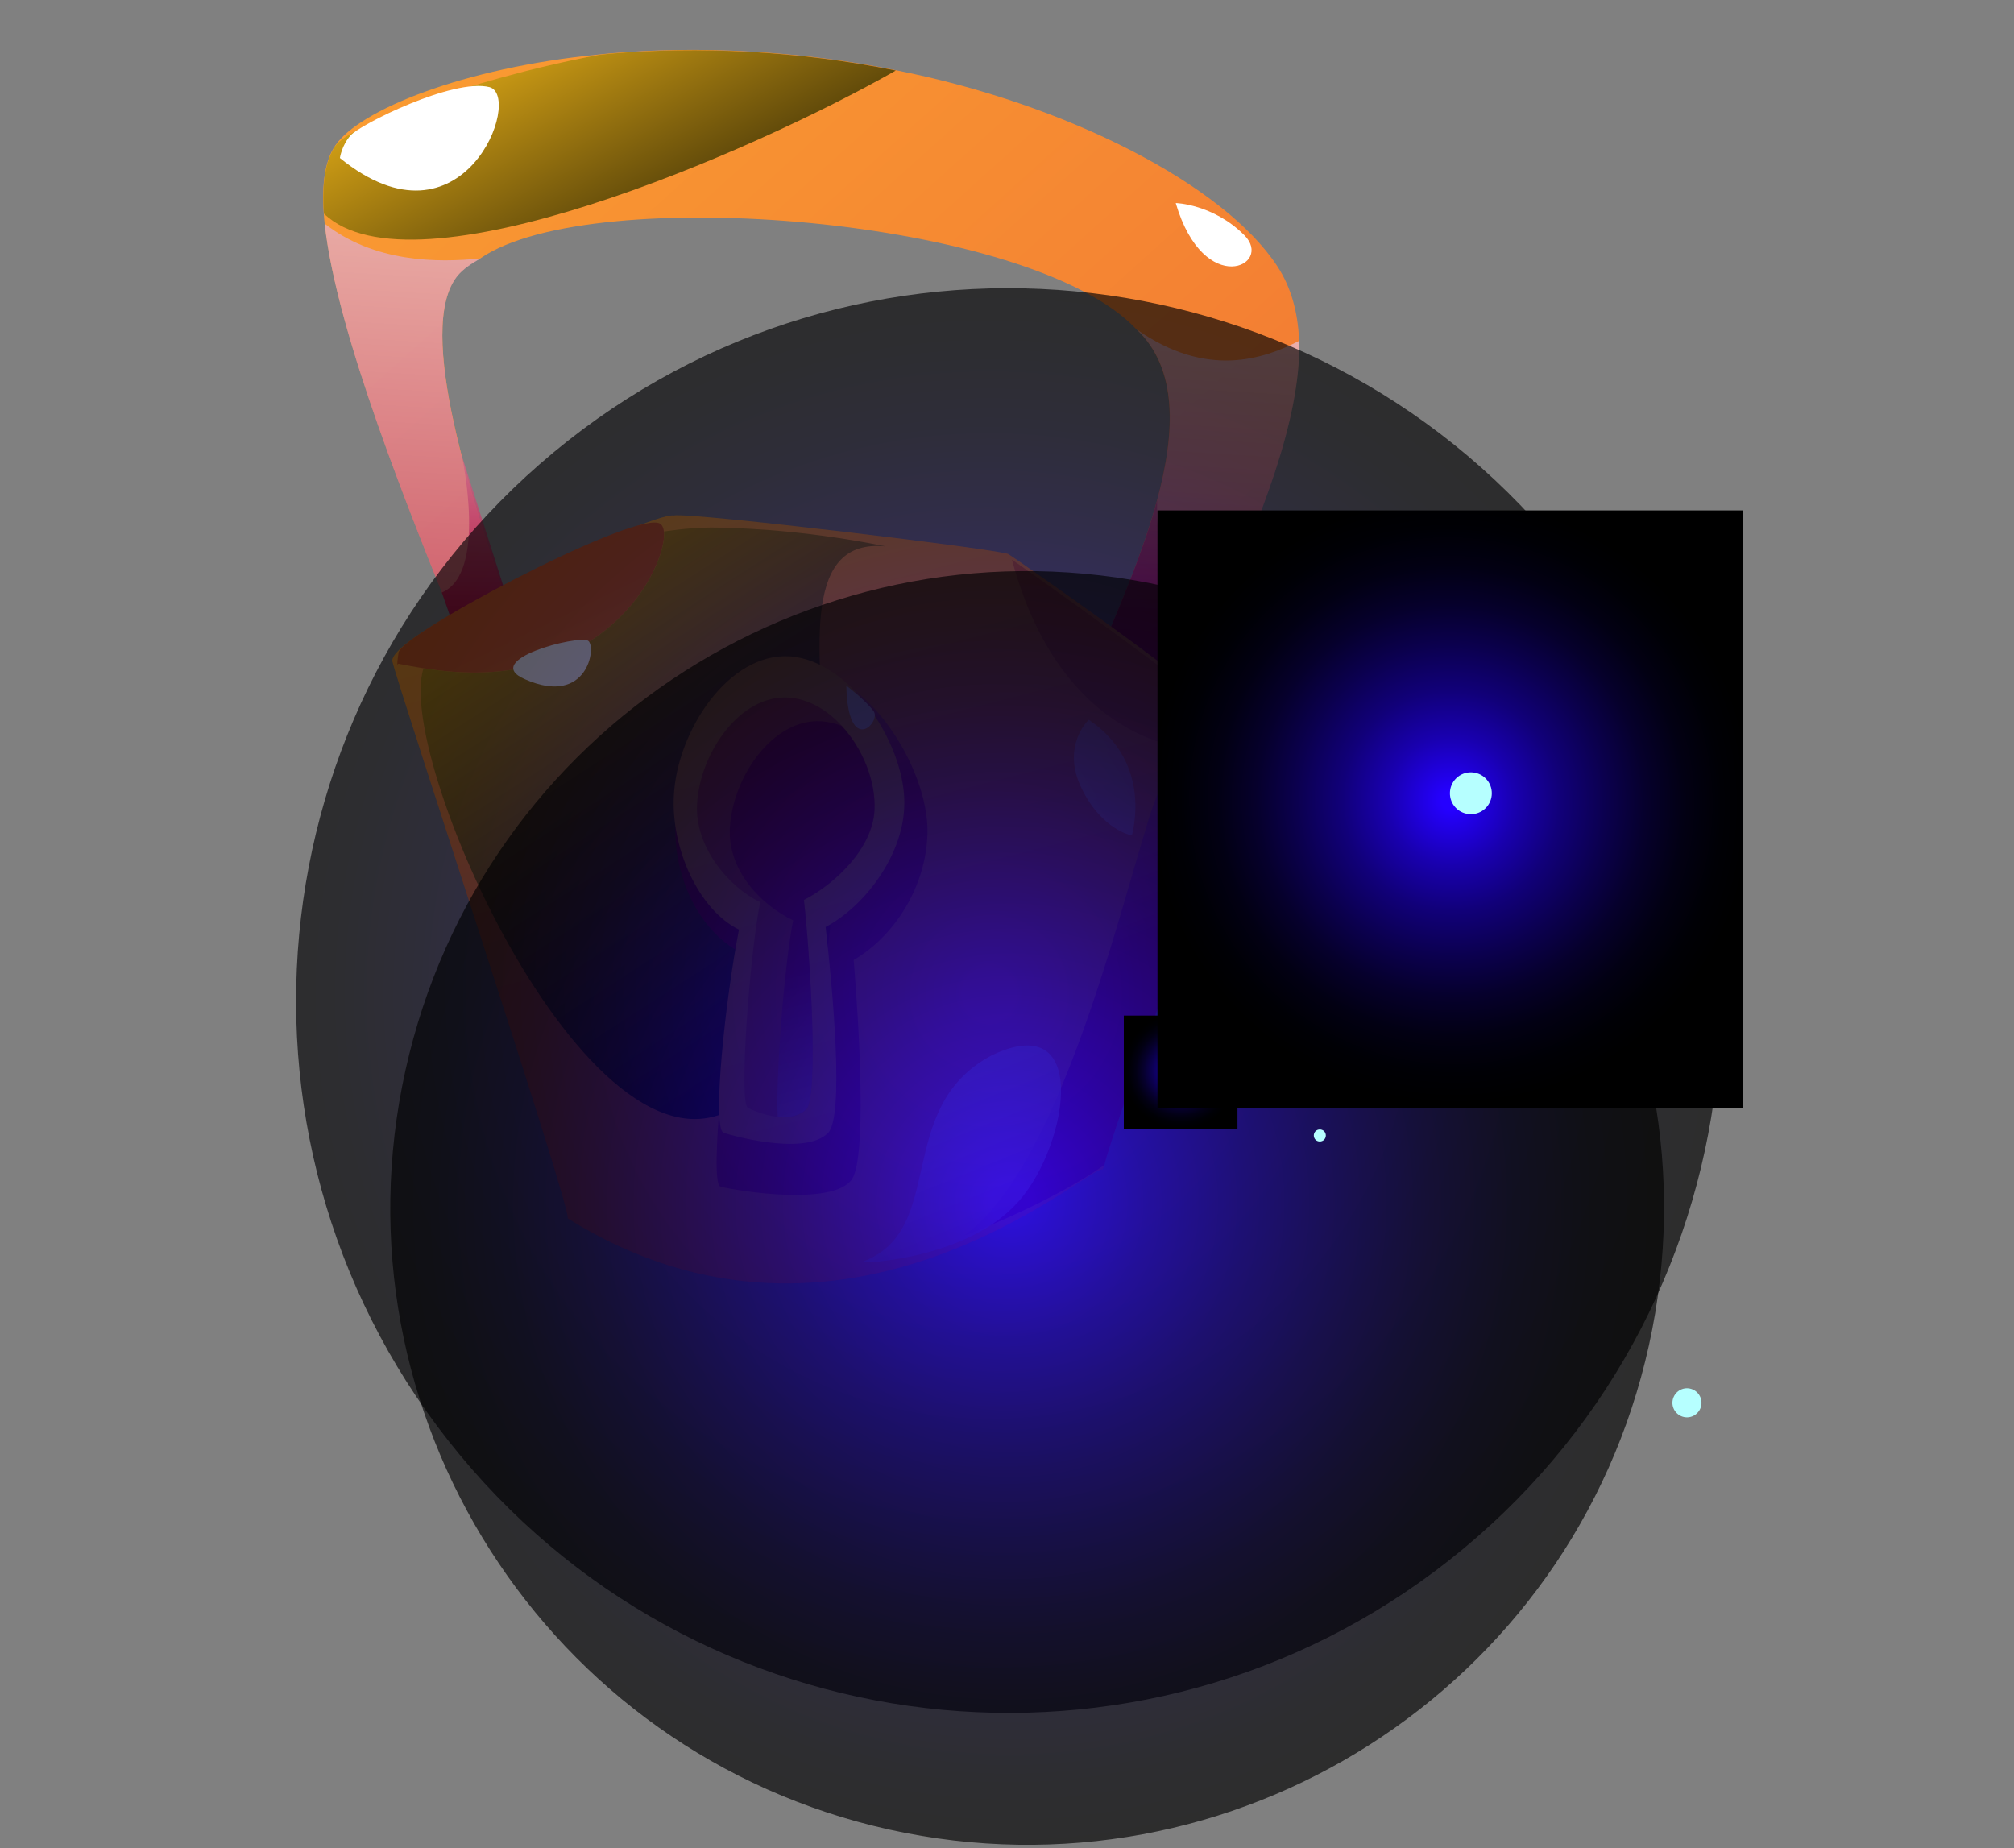 <svg width="389" height="357" viewBox="0 0 389 357" fill="none" xmlns="http://www.w3.org/2000/svg">
<rect x="0" y="0" width="389" height="357" fill="#808080" stroke="none"/>
<path d="M226.112 138.567C220.86 149.883 217.134 157.981 217.134 157.947C212.593 154.525 207.85 150.933 202.971 147.173C202.971 147.173 206.393 139.99 210.764 130.097C219.607 108.921 234.548 77.819 219.505 63.623C199.143 41.871 114.238 35.197 92.893 49.833C90.927 50.883 89.403 52.001 88.454 53.12C79.815 63.419 91.944 98.283 97.5 115.155C99.432 120.746 100.753 124.303 100.753 124.303C100.719 124.303 101.939 145.953 97.466 141.311C96.213 140.058 92.757 132.401 88.285 121.626C79.272 99.333 65.009 64.368 62.705 43.091C62.637 42.447 62.569 41.803 62.535 41.194C62.129 35.535 62.773 30.962 64.805 28.048C69.413 21.305 89.267 13.106 115.66 10.531C116.304 10.464 116.982 10.396 117.626 10.328C134.701 8.803 154.217 9.752 172.953 13.547C206.292 20.12 236.479 35.773 246.711 51.425C249.422 55.559 250.709 60.438 250.913 65.757C251.455 87 235.463 117.188 226.112 138.465V138.567Z" fill="url(#paint0_linear_460_1615)"/>
<path style="mix-blend-mode:screen" d="M172.986 13.648C145.238 29.437 79.78 57.829 62.569 41.261C62.162 35.603 62.806 31.029 64.838 28.116C67.244 24.524 89.538 15.546 115.694 10.599C116.337 10.531 117.015 10.464 117.659 10.396C134.735 8.871 154.25 9.82 172.986 13.614V13.648Z" fill="url(#paint1_linear_460_1615)"/>
<path d="M227.092 39.228C232.58 57.829 246.099 51.188 240.339 45.429C234.376 39.432 227.058 39.194 227.092 39.228Z" fill="white"/>
<path style="mix-blend-mode:multiply" opacity="0.8" d="M250.944 65.859C251.317 80.936 243.389 100.553 235.359 118.238C232.852 123.795 230.378 129.148 228.108 134.129C227.397 135.653 226.753 137.11 226.11 138.567C222.044 136.466 215.302 132.841 210.762 130.097C211.609 128.098 212.489 126.031 213.404 123.863C217.029 115.325 221.027 105.77 223.501 96.589C227.058 83.511 227.532 71.178 219.537 63.623C233.089 73.143 244.1 69.348 250.944 65.825V65.859Z" fill="url(#paint2_linear_460_1615)"/>
<path style="mix-blend-mode:multiply" opacity="0.8" d="M97.501 115.223C97.467 116.206 97.433 117.188 97.399 118.205C94.35 119.356 91.3 120.542 88.285 121.728C79.273 99.435 65.009 64.47 62.705 43.193C72.293 50.714 84.558 50.782 92.893 49.901C90.928 50.951 89.403 52.069 88.454 53.187C79.815 63.487 91.944 98.35 97.501 115.223Z" fill="url(#paint3_linear_460_1615)"/>
<path d="M65.656 30.521C89.44 49.833 101.061 18.629 94.556 16.833C87.509 15.037 69.383 24.151 67.757 26.116C66.029 27.98 65.656 30.487 65.656 30.487V30.521Z" fill="white"/>
<path style="mix-blend-mode:multiply" opacity="0.8" d="M85.336 114.444C94.212 110.785 89.198 88.017 89.198 88.017L98.549 117.391L86.928 118.984L85.336 114.444Z" fill="url(#paint4_linear_460_1615)"/>
<path style="mix-blend-mode:multiply" opacity="0.8" d="M235.363 118.238C232.856 123.795 230.382 129.148 228.112 134.128L213.408 123.896C217.033 115.359 221.031 105.804 223.505 96.622C223.098 113.122 229.942 117.425 235.363 118.272V118.238Z" fill="url(#paint5_linear_460_1615)"/>
<path d="M241.596 147.681C235.769 160.928 215.406 216.425 213.306 224.997C213.102 225.607 213.001 225.912 213.001 225.912C210.968 224.421 163.399 268.906 109.63 235.33C110.884 234.992 76.732 132.265 75.784 127.725C74.937 122.372 126.232 98.791 130.095 99.57C133.042 98.859 194.976 106.346 194.807 107.058C196.128 107.769 244.747 141.684 242.714 144.394C242.647 144.801 242.274 145.919 241.596 147.647V147.681Z" fill="url(#paint6_linear_460_1615)"/>
<path d="M128.261 102.653C128.837 109.565 116.505 134.772 81.811 129.08C80.252 128.843 78.626 128.538 76.932 128.199C76.932 128.199 76.492 129.216 76.966 126.2C76.525 122.948 120.672 99.57 127.076 100.993C127.719 101.095 128.126 101.705 128.228 102.653H128.261Z" fill="url(#paint7_linear_460_1615)"/>
<path d="M195.449 108.108C207.138 151.306 240.985 145.817 241.798 143.751C243.458 142.091 196.703 108.82 195.449 108.108Z" fill="url(#paint8_linear_460_1615)"/>
<path style="mix-blend-mode:screen" d="M171.055 105.533C139.614 102.518 180.813 185.187 145.171 211.411C117.253 237.668 75.884 146.969 81.813 129.08C116.507 134.772 128.84 109.565 128.264 102.653C131.923 102.111 135.379 101.84 138.53 101.908C156.114 102.179 171.089 105.567 171.055 105.533Z" fill="url(#paint9_linear_460_1615)"/>
<path style="mix-blend-mode:multiply" opacity="0.8" d="M164.89 185.458C165.974 198.604 167.532 224.861 164.28 228.114C159.672 233.331 139.174 229.401 139.073 229.164C137.006 227.741 140.191 198.57 142.833 183.865C135.142 179.766 129.891 169.534 130.467 158.421C131.009 144.97 144.426 128.843 156.25 129.622C168.21 130.469 180.102 149.68 179.086 162.08C178.442 171.939 172.513 180.952 164.89 185.424V185.458Z" fill="url(#paint10_linear_460_1615)"/>
<path d="M159.467 179.021C160.856 191.285 163.126 215.917 159.874 218.898C155.198 223.506 139.782 218.898 139.681 218.763C137.546 217.441 140.087 193.081 142.73 179.563C134.937 175.734 129.55 163.808 130.16 153.576C130.804 141.21 140.731 125.997 152.589 126.776C164.583 127.623 175.323 144.53 174.646 156.117C174.205 165.333 167.124 174.989 159.467 179.054V179.021Z" fill="url(#paint11_linear_460_1615)"/>
<path d="M155.268 173.837C156.386 183.323 158.249 212.054 155.674 214.324C154.218 215.68 152.185 215.917 150.22 215.713C147.204 215.409 144.426 213.986 144.426 213.952C142.698 212.969 144.765 184.543 146.832 174.243C140.598 171.296 134.194 163.435 134.634 155.372C135.143 145.512 142.901 134.196 152.252 134.738C156.149 134.976 159.74 137.11 162.586 140.193C166.686 144.598 169.227 151.001 168.922 156.524C168.549 163.842 161.366 170.72 155.268 173.837Z" fill="#DD5B28"/>
<path style="mix-blend-mode:multiply" opacity="0.8" d="M155.264 173.837C156.382 183.323 158.246 212.054 155.671 214.324C154.214 215.68 152.181 215.917 150.216 215.713C149.81 207.921 151.504 186.271 153.198 177.767C146.964 174.819 140.526 168.043 140.967 159.98C141.475 150.12 149.234 138.77 158.619 139.312C159.974 139.414 161.295 139.719 162.549 140.193C166.648 144.598 169.189 151.001 168.884 156.524C168.512 163.842 161.329 170.72 155.23 173.837H155.264Z" fill="url(#paint12_linear_460_1615)"/>
<path d="M163.465 132.434C163.77 146.224 170.241 139.482 168.75 137.381C167.192 135.247 163.465 132.434 163.465 132.434Z" fill="white"/>
<path style="mix-blend-mode:multiply" opacity="0.8" d="M241.597 147.681C235.77 160.928 215.408 216.425 213.307 224.997C203.21 232.213 186.27 238.786 186.236 238.617C208.021 223.371 220.591 155.033 224.623 151.611C226.69 149.917 234.347 148.494 241.597 147.681Z" fill="url(#paint13_linear_460_1615)"/>
<path d="M101.429 131.215C113.49 136.534 115.286 124.879 113.592 123.761C111.729 122.609 92.654 127.454 101.429 131.215Z" fill="white"/>
<path style="mix-blend-mode:multiply" opacity="0.8" d="M166.312 243.801C183.185 237.872 172.343 214.121 191.452 203.889C211.442 194.199 205.953 223.099 195.822 233.027C185.794 243.259 166.482 244.106 166.312 243.767V243.801Z" fill="url(#paint14_linear_460_1615)"/>
<path style="mix-blend-mode:multiply" opacity="0.8" d="M210.324 139.041C222.928 147.545 218.557 161.301 218.625 161.369C218.625 161.369 212.797 160.352 208.901 152.255C204.903 144.089 210.256 138.973 210.324 139.041Z" fill="url(#paint15_linear_460_1615)"/>
<path style="mix-blend-mode:screen" opacity="0.65" d="M282.616 299.167C341.107 250.659 349.199 163.918 300.691 105.427C252.182 46.936 165.442 38.843 106.951 87.352C48.459 135.861 40.367 222.601 88.876 281.092C137.384 339.584 224.125 347.676 282.616 299.167Z" fill="url(#paint16_radial_460_1615)"/>
<path style="mix-blend-mode:screen" opacity="0.65" d="M318.48 259.878C333.147 193.556 291.272 127.902 224.951 113.235C158.629 98.568 92.975 140.443 78.308 206.765C63.642 273.086 105.516 338.74 171.838 353.407C238.16 368.074 303.814 326.199 318.48 259.878Z" fill="url(#paint17_radial_460_1615)"/>
<rect x="217.061" y="196.164" width="21.955" height="21.955" fill="url(#paint18_radial_460_1615)" style="mix-blend-mode:screen"/>
<path d="M230.852 207.582C230.648 208.666 229.598 209.378 228.514 209.174C227.43 208.971 226.718 207.921 226.921 206.837C227.125 205.753 228.175 205.041 229.259 205.244C230.343 205.448 231.055 206.498 230.852 207.582Z" fill="#B6FFFF"/>
<rect x="223.564" y="98.588" width="113.026" height="115.466" fill="url(#paint19_radial_460_1615)" style="mix-blend-mode:screen"/>
<path d="M281.267 150.324C282.859 148.765 285.434 148.799 286.992 150.391C288.551 151.984 288.517 154.559 286.925 156.117C285.332 157.676 282.757 157.642 281.199 156.049C279.64 154.457 279.674 151.882 281.267 150.324Z" fill="#B6FFFF"/>
<path d="M323.884 268.94C325.002 267.856 326.763 267.89 327.848 269.008C328.932 270.126 328.898 271.888 327.78 272.972C326.662 274.056 324.9 274.022 323.816 272.904C322.732 271.786 322.766 270.024 323.884 268.94Z" fill="#B6FFFF"/>
<path d="M254.09 218.492C254.564 218.051 255.276 218.051 255.75 218.492C256.191 218.966 256.191 219.678 255.75 220.152C255.276 220.592 254.564 220.592 254.09 220.152C253.65 219.678 253.65 218.966 254.09 218.492Z" fill="#B6FFFF"/>
<defs>
<linearGradient id="paint0_linear_460_1615" x1="5.616" y1="-88.638" x2="241.866" y2="173.566" gradientUnits="userSpaceOnUse">
<stop stop-color="#FFB230"/>
<stop offset="1" stop-color="#F07134"/>
</linearGradient>
<linearGradient id="paint1_linear_460_1615" x1="99.397" y1="-9.052" x2="138.868" y2="69.416" gradientUnits="userSpaceOnUse">
<stop stop-color="#FFC21A"/>
<stop offset="1"/>
</linearGradient>
<linearGradient id="paint2_linear_460_1615" x1="235.867" y1="16.494" x2="224.856" y2="197.723" gradientUnits="userSpaceOnUse">
<stop stop-color="white"/>
<stop offset="0.98" stop-color="#AA0038"/>
</linearGradient>
<linearGradient id="paint3_linear_460_1615" x1="86.388" y1="-23.349" x2="73.174" y2="194.267" gradientUnits="userSpaceOnUse">
<stop stop-color="white"/>
<stop offset="0.98" stop-color="#AA0038"/>
</linearGradient>
<linearGradient id="paint4_linear_460_1615" x1="92.789" y1="45.191" x2="91.875" y2="120.237" gradientUnits="userSpaceOnUse">
<stop stop-color="white"/>
<stop offset="0.98" stop-color="#AA0038"/>
</linearGradient>
<linearGradient id="paint5_linear_460_1615" x1="225.266" y1="46.818" x2="224.385" y2="121.83" gradientUnits="userSpaceOnUse">
<stop stop-color="white"/>
<stop offset="0.98" stop-color="#AA0038"/>
</linearGradient>
<linearGradient id="paint6_linear_460_1615" x1="144.291" y1="77.615" x2="170.785" y2="180.85" gradientUnits="userSpaceOnUse">
<stop stop-color="#FFB230"/>
<stop offset="1" stop-color="#F07134"/>
</linearGradient>
<linearGradient id="paint7_linear_460_1615" x1="130.904" y1="173.667" x2="104.985" y2="120.373" gradientUnits="userSpaceOnUse">
<stop stop-color="#F1A524"/>
<stop offset="1" stop-color="#D75F26"/>
</linearGradient>
<linearGradient id="paint8_linear_460_1615" x1="207.206" y1="54.847" x2="216.828" y2="114.681" gradientUnits="userSpaceOnUse">
<stop stop-color="#F1A524"/>
<stop offset="1" stop-color="#D75F26"/>
</linearGradient>
<linearGradient id="paint9_linear_460_1615" x1="91.097" y1="76.734" x2="173.427" y2="204.33" gradientUnits="userSpaceOnUse">
<stop stop-color="#FFC21A"/>
<stop offset="1"/>
</linearGradient>
<linearGradient id="paint10_linear_460_1615" x1="137.379" y1="111.665" x2="149.847" y2="158.658" gradientUnits="userSpaceOnUse">
<stop stop-color="white"/>
<stop offset="0.98" stop-color="#AA0038"/>
</linearGradient>
<linearGradient id="paint11_linear_460_1615" x1="147.101" y1="145.953" x2="174.002" y2="252.406" gradientUnits="userSpaceOnUse">
<stop stop-color="#FFB230"/>
<stop offset="1" stop-color="#F07134"/>
</linearGradient>
<linearGradient id="paint12_linear_460_1615" x1="172.408" y1="233.094" x2="159.77" y2="185.187" gradientUnits="userSpaceOnUse">
<stop stop-color="white"/>
<stop offset="0.98" stop-color="#AA0038"/>
</linearGradient>
<linearGradient id="paint13_linear_460_1615" x1="179.528" y1="105.94" x2="212.087" y2="188.507" gradientUnits="userSpaceOnUse">
<stop stop-color="white"/>
<stop offset="0.98" stop-color="#AA0038"/>
</linearGradient>
<linearGradient id="paint14_linear_460_1615" x1="171.665" y1="191.421" x2="212.424" y2="291.844" gradientUnits="userSpaceOnUse">
<stop stop-color="white"/>
<stop offset="0.98" stop-color="#AA0038"/>
</linearGradient>
<linearGradient id="paint15_linear_460_1615" x1="180.407" y1="171.736" x2="301.43" y2="95.301" gradientUnits="userSpaceOnUse">
<stop stop-color="white"/>
<stop offset="0.98" stop-color="#AA0038"/>
</linearGradient>
<radialGradient id="paint16_radial_460_1615" cx="0" cy="0" r="1" gradientUnits="userSpaceOnUse" gradientTransform="translate(191.071 191.961) rotate(-104.96) scale(141.961 141.961)">
<stop offset="0.03" stop-color="#2500FF"/>
<stop offset="0.07" stop-color="#2200ED"/>
<stop offset="0.21" stop-color="#1900AF"/>
<stop offset="0.36" stop-color="#110079"/>
<stop offset="0.51" stop-color="#0B004E"/>
<stop offset="0.64" stop-color="#06002C"/>
<stop offset="0.77" stop-color="#020013"/>
<stop offset="0.89" stop-color="#000005"/>
<stop offset="0.99"/>
</radialGradient>
<radialGradient id="paint17_radial_460_1615" cx="0" cy="0" r="1" gradientUnits="userSpaceOnUse" gradientTransform="translate(195.066 232.311) rotate(-104.97) scale(126.917 126.917)">
<stop offset="0.03" stop-color="#2500FF"/>
<stop offset="0.07" stop-color="#2200ED"/>
<stop offset="0.21" stop-color="#1900AF"/>
<stop offset="0.36" stop-color="#110079"/>
<stop offset="0.51" stop-color="#0B004E"/>
<stop offset="0.64" stop-color="#06002C"/>
<stop offset="0.77" stop-color="#020013"/>
<stop offset="0.89" stop-color="#000005"/>
<stop offset="0.99"/>
</radialGradient>
<radialGradient id="paint18_radial_460_1615" cx="0" cy="0" r="1" gradientUnits="userSpaceOnUse" gradientTransform="translate(228.071 206.83) rotate(-27.85) scale(11.328)">
<stop offset="0.03" stop-color="#2500FF"/>
<stop offset="0.07" stop-color="#2200ED"/>
<stop offset="0.21" stop-color="#1900AF"/>
<stop offset="0.36" stop-color="#110079"/>
<stop offset="0.51" stop-color="#0B004E"/>
<stop offset="0.64" stop-color="#06002C"/>
<stop offset="0.77" stop-color="#020013"/>
<stop offset="0.89" stop-color="#000005"/>
<stop offset="0.99"/>
</radialGradient>
<radialGradient id="paint19_radial_460_1615" cx="0" cy="0" r="1" gradientUnits="userSpaceOnUse" gradientTransform="translate(280.249 154.679) rotate(-28.358) scale(58.596 59.296)">
<stop offset="0.03" stop-color="#2500FF"/>
<stop offset="0.07" stop-color="#2200ED"/>
<stop offset="0.21" stop-color="#1900AF"/>
<stop offset="0.36" stop-color="#110079"/>
<stop offset="0.51" stop-color="#0B004E"/>
<stop offset="0.64" stop-color="#06002C"/>
<stop offset="0.77" stop-color="#020013"/>
<stop offset="0.89" stop-color="#000005"/>
<stop offset="0.99"/>
</radialGradient>
</defs>
</svg>
